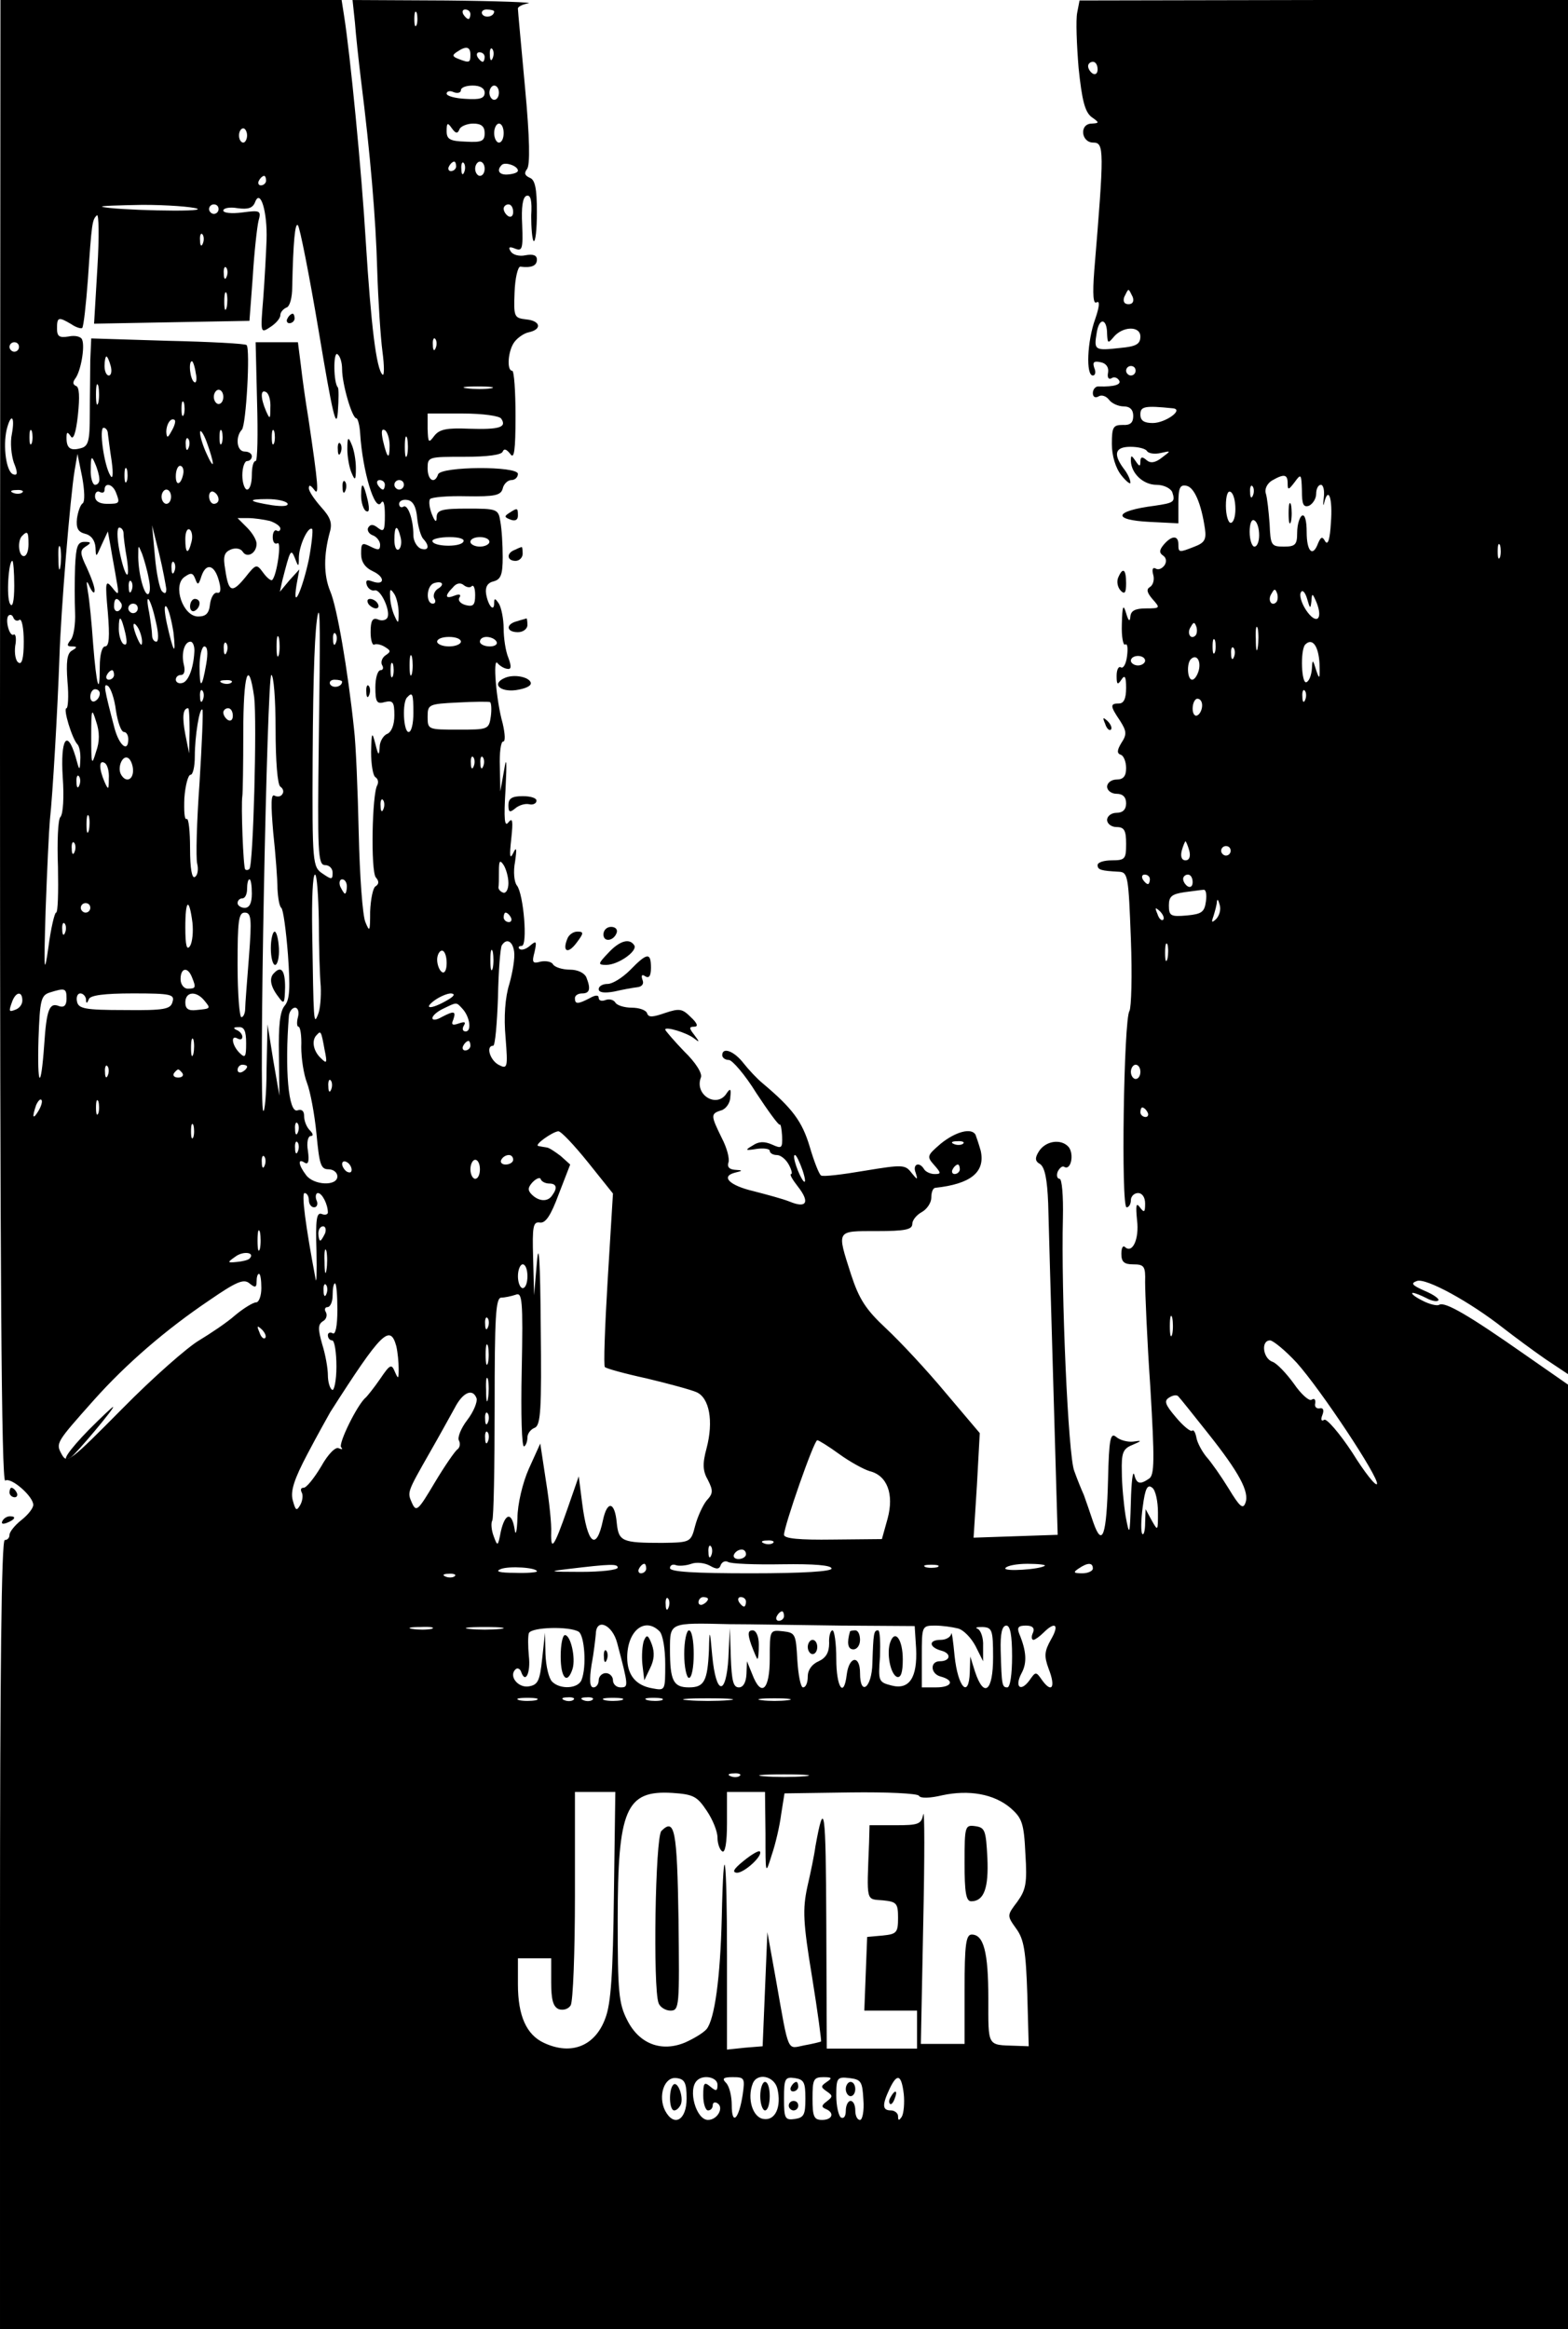 <?xml version="1.0" standalone="no"?>
<!DOCTYPE svg PUBLIC "-//W3C//DTD SVG 20010904//EN"
 "http://www.w3.org/TR/2001/REC-SVG-20010904/DTD/svg10.dtd">
<svg version="1.0" xmlns="http://www.w3.org/2000/svg"
 width="330pt" height="490pt" viewBox="0 0 330 490"
 preserveAspectRatio="xMidYMid meet">

<g transform="translate(0,490) scale(0.1,-0.1)"
fill="#000000" stroke="none">
<path d="M0 3339 c0 -1105 3 -1558 11 -1554 12 8 59 -33 59 -51 0 -7 -11 -21
-25 -32 -14 -11 -25 -25 -25 -31 0 -6 -4 -11 -10 -11 -7 0 -10 -283 -10 -830
l0 -830 1650 0 1650 0 0 993 0 994 -92 64 c-117 82 -167 111 -179 104 -4 -3
-21 1 -36 9 -16 8 -24 15 -20 16 5 0 17 -5 29 -11 11 -6 22 -8 25 -5 3 3 -9
12 -28 20 -27 12 -31 16 -17 21 19 7 112 -44 183 -100 22 -17 61 -46 87 -64
l48 -32 0 1446 0 1445 -514 0 -514 -1 -5 -26 c-3 -15 -1 -67 3 -116 7 -67 13
-92 27 -103 17 -12 17 -13 1 -14 -27 0 -23 -40 3 -40 23 0 23 -16 2 -269 -4
-52 -2 -72 5 -67 7 4 6 -9 -3 -35 -17 -47 -20 -119 -5 -119 5 0 7 7 3 16 -4
12 -1 15 13 12 12 -2 18 -11 16 -22 -2 -10 1 -15 7 -12 5 4 12 2 16 -4 6 -9
-10 -14 -42 -13 -7 1 -13 -6 -13 -14 0 -8 5 -11 12 -7 6 4 16 1 22 -7 6 -8 20
-14 31 -14 13 0 20 -7 20 -20 0 -14 -6 -20 -22 -19 -20 0 -23 -4 -23 -40 0
-25 8 -51 20 -66 11 -14 20 -20 19 -15 0 6 -6 19 -14 29 -23 31 -18 46 14 46
17 0 32 -4 35 -9 3 -5 16 -7 29 -4 22 5 22 5 2 -10 -14 -11 -24 -12 -32 -5 -9
8 -13 7 -13 -3 0 -11 -2 -11 -10 1 -9 13 -10 13 -10 0 1 -26 26 -50 54 -50 15
0 29 -7 33 -15 7 -21 4 -23 -37 -29 -86 -11 -91 -30 -10 -34 l60 -3 0 41 c0
33 3 41 17 38 16 -3 31 -36 39 -91 3 -22 -1 -29 -22 -37 -33 -13 -34 -13 -34
5 0 19 -14 19 -31 -1 -9 -11 -10 -17 -1 -23 6 -4 8 -12 3 -20 -5 -7 -13 -11
-19 -7 -6 3 -8 -2 -5 -13 3 -10 0 -22 -7 -26 -8 -5 -6 -12 6 -26 16 -18 16
-19 -14 -19 -23 0 -32 -5 -33 -17 -1 -12 -4 -10 -9 7 -6 20 -8 16 -9 -23 -1
-27 3 -46 7 -43 5 3 6 -8 4 -24 -2 -17 -8 -27 -13 -24 -5 3 -9 -5 -9 -18 0
-18 2 -20 10 -8 7 11 10 7 10 -17 0 -23 -5 -33 -15 -33 -19 0 -19 -5 2 -36 14
-22 15 -29 3 -47 -9 -15 -10 -22 -1 -25 6 -2 11 -15 11 -28 0 -17 -6 -24 -20
-24 -11 0 -20 -7 -20 -15 0 -8 9 -15 20 -15 13 0 20 -7 20 -20 0 -13 -7 -20
-20 -20 -11 0 -20 -7 -20 -15 0 -8 9 -15 20 -15 16 0 20 -7 20 -35 0 -32 -2
-35 -30 -35 -16 0 -30 -4 -30 -10 0 -10 7 -12 45 -14 19 -1 20 -10 25 -141 3
-77 1 -145 -3 -152 -12 -17 -18 -413 -6 -413 5 0 9 7 9 15 0 8 7 15 15 15 9 0
15 -9 15 -22 0 -19 -2 -20 -11 -8 -8 11 -9 4 -6 -27 5 -40 -10 -72 -26 -56 -4
3 -7 -3 -7 -15 0 -17 6 -22 25 -22 23 0 26 -4 25 -37 0 -21 4 -121 11 -222 9
-152 9 -185 -3 -192 -19 -13 -26 -11 -31 9 -3 9 -6 -17 -7 -58 -2 -71 -3 -73
-11 -30 -4 25 -8 67 -8 93 -1 40 2 49 22 57 21 9 21 10 1 7 -11 -1 -27 3 -35
10 -12 10 -15 -4 -17 -89 -3 -119 -12 -145 -31 -91 -7 21 -16 47 -20 58 -5 11
-14 33 -20 50 -13 30 -28 378 -24 533 1 46 -2 82 -7 82 -5 0 -7 7 -4 15 4 8
10 13 14 10 14 -8 21 27 9 42 -16 18 -49 13 -63 -10 -8 -13 -8 -20 3 -26 10
-7 15 -32 17 -83 3 -117 16 -557 18 -630 l2 -67 -89 -3 -88 -3 7 110 6 110
-72 85 c-39 47 -96 108 -125 135 -43 40 -57 62 -74 114 -30 94 -32 91 54 91
59 0 75 3 75 15 0 8 9 19 20 25 11 6 20 20 20 30 0 11 3 20 8 21 75 8 106 33
96 78 -4 14 -9 29 -11 34 -9 15 -42 6 -73 -19 -29 -25 -30 -27 -14 -45 15 -17
15 -19 1 -19 -9 0 -19 5 -22 10 -10 17 -25 11 -18 -7 5 -16 4 -16 -9 0 -13 17
-19 17 -98 4 -47 -8 -88 -13 -92 -10 -4 2 -15 30 -24 61 -16 53 -36 80 -99
133 -11 9 -29 28 -40 42 -20 26 -45 35 -45 17 0 -5 6 -10 14 -10 7 0 34 -31
58 -70 25 -38 47 -68 49 -66 2 2 4 -8 5 -24 1 -26 -1 -27 -21 -18 -16 7 -28 7
-41 -2 -17 -10 -16 -11 9 -7 15 2 27 0 27 -4 0 -5 7 -9 15 -9 8 0 19 -9 25
-20 6 -11 8 -20 5 -20 -4 0 3 -12 14 -26 26 -33 19 -47 -17 -32 -15 6 -49 15
-76 22 -51 12 -70 31 -39 39 17 4 17 5 -1 6 -11 1 -16 6 -13 15 3 8 -3 31 -14
52 -23 47 -24 51 -1 58 10 3 19 16 19 28 2 17 0 19 -7 9 -20 -34 -69 -5 -55
32 4 8 -11 32 -35 55 -22 23 -40 44 -40 46 0 7 44 -6 60 -18 13 -10 13 -9 1 7
-11 14 -11 17 0 17 9 0 7 7 -7 20 -18 18 -24 19 -54 9 -26 -9 -35 -10 -38 -1
-2 7 -17 12 -32 12 -16 0 -32 5 -35 11 -4 6 -13 8 -21 5 -8 -3 -14 -1 -14 5 0
6 -7 6 -19 -1 -25 -13 -31 -13 -31 0 0 6 7 10 15 10 16 0 19 9 9 34 -4 9 -18
16 -34 16 -16 0 -32 5 -36 11 -3 6 -15 8 -26 6 -17 -5 -19 -2 -13 20 5 23 4
25 -10 13 -8 -7 -18 -10 -22 -6 -3 3 -1 6 5 6 13 0 4 109 -10 127 -6 7 -8 30
-4 50 4 28 3 33 -4 18 -7 -14 -8 -6 -4 30 4 38 3 46 -6 35 -8 -11 -10 6 -6 70
3 59 2 71 -3 40 l-8 -45 -1 53 c-1 28 2 52 7 52 5 0 4 16 -1 38 -14 49 -21
140 -11 127 4 -5 13 -11 20 -12 9 -2 10 4 3 23 -6 14 -10 42 -10 62 0 20 -5
44 -10 52 -8 12 -10 12 -10 1 0 -20 -13 -5 -17 20 -2 14 3 23 16 26 15 4 19
14 19 51 0 26 -2 59 -5 75 -4 26 -7 27 -69 27 -54 0 -64 -3 -65 -17 0 -13 -3
-12 -10 5 -5 13 -7 27 -4 32 3 4 37 7 77 6 60 -1 72 2 76 16 2 10 11 18 18 18
8 0 14 6 14 13 0 17 -162 16 -168 -1 -7 -21 -22 -13 -22 13 0 24 2 24 77 24
49 0 79 4 81 11 3 7 8 5 16 -5 8 -12 11 6 11 80 0 52 -3 95 -7 95 -12 0 -9 43
5 61 7 9 20 18 30 20 28 6 25 24 -5 27 -26 3 -27 5 -25 57 1 30 7 54 12 54 24
-3 35 2 35 15 0 9 -8 12 -24 9 -13 -3 -27 1 -31 8 -6 9 -3 11 9 6 15 -6 17 -1
15 50 -2 37 1 58 9 61 9 3 12 -10 10 -42 0 -25 2 -49 5 -53 4 -3 7 24 7 61 0
50 -4 68 -15 72 -11 5 -12 10 -6 18 7 8 6 65 -4 172 -8 87 -15 162 -15 166 0
4 10 9 22 11 13 2 -65 5 -173 6 l-197 1 5 -47 c2 -27 8 -82 13 -123 19 -151
31 -288 34 -400 2 -63 7 -140 11 -170 4 -30 4 -52 0 -48 -13 12 -24 103 -35
278 -9 151 -33 397 -46 478 l-5 32 -359 0 -359 0 -1 -1561z m877 1509 c-3 -7
-5 -2 -5 12 0 14 2 19 5 13 2 -7 2 -19 0 -25z m113 22 c0 -5 -2 -10 -4 -10 -3
0 -8 5 -11 10 -3 6 -1 10 4 10 6 0 11 -4 11 -10z m50 6 c0 -11 -19 -15 -25 -6
-3 5 1 10 9 10 9 0 16 -2 16 -4z m-50 -91 c0 -17 -2 -18 -25 -9 -13 5 -14 8
-3 15 19 13 28 11 28 -6z m47 -7 c-3 -8 -6 -5 -6 6 -1 11 2 17 5 13 3 -3 4
-12 1 -19z m-17 2 c0 -5 -2 -10 -4 -10 -3 0 -8 5 -11 10 -3 6 -1 10 4 10 6 0
11 -4 11 -10z m1290 -26 c0 -8 -4 -12 -10 -9 -5 3 -10 10 -10 16 0 5 5 9 10 9
6 0 10 -7 10 -16z m-1290 -49 c0 -12 -10 -15 -40 -13 -22 1 -40 6 -40 11 0 5
7 7 15 3 8 -3 15 -1 15 4 0 6 11 10 25 10 16 0 25 -6 25 -15z m30 0 c0 -8 -4
-15 -10 -15 -5 0 -10 7 -10 15 0 8 5 15 10 15 6 0 10 -7 10 -15z m-83 -77 c2
6 16 12 29 12 17 0 24 -6 24 -20 0 -17 -6 -20 -40 -18 -33 1 -40 5 -40 22 0
18 2 19 11 6 8 -11 12 -12 16 -2z m93 -8 c0 -11 -4 -20 -10 -20 -5 0 -10 9
-10 20 0 11 5 20 10 20 6 0 10 -9 10 -20z m-540 -5 c0 -8 -4 -15 -8 -15 -5 0
-9 7 -9 15 0 8 4 15 9 15 4 0 8 -7 8 -15z m440 -65 c0 -5 -5 -10 -11 -10 -5 0
-7 5 -4 10 3 6 8 10 11 10 2 0 4 -4 4 -10z m17 -12 c-3 -8 -6 -5 -6 6 -1 11 2
17 5 13 3 -3 4 -12 1 -19z m43 7 c0 -8 -4 -15 -10 -15 -5 0 -10 7 -10 15 0 8
5 15 10 15 6 0 10 -7 10 -15z m70 -4 c0 -4 -9 -7 -20 -8 -19 -2 -26 8 -14 20
7 7 34 -2 34 -12z m-530 -21 c0 -5 -5 -10 -11 -10 -5 0 -7 5 -4 10 3 6 8 10
11 10 2 0 4 -4 4 -10z m1 -125 c-1 -27 -4 -83 -7 -123 -6 -73 -6 -74 15 -60
11 7 21 18 21 25 0 6 6 13 13 16 7 2 12 21 12 43 2 95 6 137 12 130 4 -4 24
-105 44 -224 29 -174 37 -207 40 -169 2 27 2 50 0 52 -9 9 -10 75 -1 70 6 -4
10 -18 10 -32 0 -31 21 -103 30 -103 3 0 7 -15 8 -32 5 -79 31 -166 44 -146 5
8 8 -2 8 -26 0 -32 -2 -36 -14 -27 -10 8 -16 9 -21 1 -3 -5 1 -13 9 -16 9 -3
16 -13 16 -20 0 -12 -4 -12 -20 -4 -18 9 -20 8 -20 -15 0 -17 8 -29 25 -37 26
-12 25 -31 -2 -21 -11 4 -14 2 -11 -8 3 -8 11 -13 17 -11 13 2 34 -45 26 -58
-3 -5 -12 -7 -20 -3 -11 4 -15 -3 -15 -27 0 -17 4 -29 8 -26 4 2 14 0 22 -5
13 -8 13 -10 1 -18 -7 -5 -10 -14 -7 -20 4 -6 2 -11 -3 -11 -6 0 -11 -16 -11
-36 0 -31 3 -36 20 -31 17 4 20 0 20 -28 0 -20 -6 -35 -15 -39 -8 -3 -16 -16
-16 -28 -1 -19 -3 -18 -9 7 -7 27 -8 25 -9 -17 0 -26 4 -50 9 -53 6 -4 7 -11
4 -17 -11 -18 -14 -181 -3 -194 7 -8 7 -14 -1 -19 -5 -3 -10 -27 -11 -53 0
-42 -1 -44 -10 -22 -6 14 -12 98 -14 187 -2 89 -6 188 -10 220 -13 124 -36
257 -50 289 -14 34 -14 76 -1 124 6 20 1 32 -18 53 -14 16 -26 33 -26 40 0 8
4 6 11 -3 11 -16 9 9 -12 150 -6 36 -13 86 -16 113 l-6 47 -44 0 -45 0 3 -125
c2 -69 1 -125 -3 -125 -5 0 -8 -13 -8 -30 0 -16 -4 -30 -10 -30 -5 0 -10 14
-10 30 0 17 5 30 10 30 6 0 10 5 10 10 0 6 -7 10 -15 10 -17 0 -20 31 -6 46 9
9 18 170 10 178 -2 3 -77 7 -166 9 l-161 5 -2 -46 c0 -26 -1 -77 -1 -114 0
-56 -3 -67 -19 -71 -22 -6 -30 0 -30 22 0 13 2 13 9 3 5 -9 11 7 15 45 4 38 3
59 -4 61 -7 3 -7 8 -2 15 12 15 21 67 15 82 -2 7 -15 10 -29 7 -19 -3 -24 0
-24 17 0 24 3 25 30 9 10 -7 21 -10 23 -8 3 3 8 49 12 102 8 119 9 126 19 135
4 4 5 -45 1 -110 l-7 -118 163 3 164 3 7 93 c3 51 9 104 12 117 6 22 4 23 -34
18 -23 -3 -40 -1 -40 4 0 5 13 8 30 5 22 -3 32 0 37 13 11 29 26 -21 24 -80z
m-146 66 c19 -8 -178 -3 -200 4 -5 2 33 3 85 4 52 0 104 -4 115 -8z m45 -1 c0
-5 -4 -10 -10 -10 -5 0 -10 5 -10 10 0 6 5 10 10 10 6 0 10 -4 10 -10z m620
-6 c0 -8 -4 -12 -10 -9 -5 3 -10 10 -10 16 0 5 5 9 10 9 6 0 10 -7 10 -16z
m-653 -66 c-3 -8 -6 -5 -6 6 -1 11 2 17 5 13 3 -3 4 -12 1 -19z m50 -70 c-3
-8 -6 -5 -6 6 -1 11 2 17 5 13 3 -3 4 -12 1 -19z m0 -65 c-3 -10 -5 -4 -5 12
0 17 2 24 5 18 2 -7 2 -21 0 -30z m1907 22 c3 -9 0 -15 -9 -15 -9 0 -12 6 -9
15 4 8 7 15 9 15 2 0 5 -7 9 -15z m-54 -78 c1 -19 2 -20 13 -7 19 24 57 25 57
2 0 -16 -9 -21 -42 -24 -54 -6 -56 -5 -50 31 5 34 22 32 22 -2z m-1413 -29
c-3 -8 -6 -5 -6 6 -1 11 2 17 5 13 3 -3 4 -12 1 -19z m-877 2 c0 -5 -4 -10
-10 -10 -5 0 -10 5 -10 10 0 6 5 10 10 10 6 0 10 -4 10 -10z m193 -40 c3 -11
1 -20 -4 -20 -5 0 -9 9 -9 20 0 11 2 20 4 20 2 0 6 -9 9 -20z m179 -15 c3 -13
1 -22 -3 -19 -9 5 -13 44 -5 44 2 0 6 -11 8 -25z m1978 5 c0 -5 -4 -10 -10
-10 -5 0 -10 5 -10 10 0 6 5 10 10 10 6 0 10 -4 10 -10z m-2183 -67 c-3 -10
-5 -2 -5 17 0 19 2 27 5 18 2 -10 2 -26 0 -35z m826 30 c-13 -2 -35 -2 -50 0
-16 2 -5 4 22 4 28 0 40 -2 28 -4z m-563 -18 c0 -8 -4 -15 -10 -15 -5 0 -10 7
-10 15 0 8 5 15 10 15 6 0 10 -7 10 -15z m99 -23 c0 -24 -1 -25 -9 -7 -12 28
-12 47 0 40 6 -3 10 -18 9 -33z m-182 -14 c-3 -7 -5 -2 -5 12 0 14 2 19 5 13
2 -7 2 -19 0 -25z m2081 13 c25 -2 -15 -31 -42 -31 -18 0 -26 5 -26 18 0 17 9
19 68 13z m-1413 -22 c12 -18 -4 -23 -67 -21 -48 2 -63 -1 -74 -15 -12 -16
-13 -15 -14 15 l0 32 74 0 c42 0 78 -5 81 -11z m-1030 -32 c-4 -18 -1 -45 4
-60 9 -22 8 -28 -1 -25 -15 5 -22 59 -14 94 9 36 18 29 11 -9z m336 6 c-8 -15
-10 -15 -11 -2 0 17 10 32 18 25 2 -3 -1 -13 -7 -23z m-294 -25 c-3 -7 -5 -2
-5 12 0 14 2 19 5 13 2 -7 2 -19 0 -25z m160 20 c1 -7 4 -33 8 -58 4 -29 2
-40 -3 -30 -13 21 -24 100 -14 100 5 0 9 -6 9 -12z m221 -63 c0 -5 -6 4 -13
20 -8 17 -14 37 -14 45 0 8 7 -1 14 -20 7 -19 13 -39 13 -45z m19 43 c-3 -7
-5 -2 -5 12 0 14 2 19 5 13 2 -7 2 -19 0 -25z m110 0 c-3 -7 -5 -2 -5 12 0 14
2 19 5 13 2 -7 2 -19 0 -25z m243 -5 c0 -32 -5 -28 -14 10 -4 19 -3 26 4 22 5
-3 10 -18 10 -32z m37 -20 c-3 -10 -5 -2 -5 17 0 19 2 27 5 18 2 -10 2 -26 0
-35z m-460 15 c-3 -8 -6 -5 -6 6 -1 11 2 17 5 13 3 -3 4 -12 1 -19z m-223
-117 c-5 -3 -10 -18 -12 -32 -2 -20 2 -28 17 -32 13 -3 21 -14 22 -29 1 -22 1
-21 13 6 l13 28 6 -33 c3 -19 9 -50 12 -69 6 -33 5 -34 -9 -16 -14 17 -15 12
-9 -53 4 -50 3 -71 -6 -71 -6 0 -11 -17 -11 -42 0 -66 -7 -41 -14 47 -3 44 -8
94 -11 110 -4 24 -3 26 4 10 5 -11 10 -15 10 -8 1 7 -7 28 -16 48 -15 31 -15
37 -3 45 13 8 12 10 -2 10 -15 0 -18 -10 -20 -52 -1 -29 -1 -73 0 -97 1 -24
-3 -50 -9 -57 -9 -11 -8 -14 2 -14 12 0 12 -2 0 -9 -10 -6 -12 -24 -9 -65 3
-31 1 -56 -2 -56 -8 0 12 -65 23 -76 4 -4 7 -19 6 -33 -1 -24 -2 -23 -10 7
-18 60 -32 37 -27 -43 3 -41 1 -78 -5 -84 -5 -5 -7 -52 -5 -105 1 -53 0 -96
-4 -96 -3 0 -11 -33 -16 -72 -9 -63 -10 -53 -6 77 3 83 7 168 9 190 6 54 16
229 20 340 3 100 23 341 32 395 l6 35 10 -49 c5 -28 6 -51 1 -55z m35 52 c1
-7 -3 -13 -9 -13 -5 0 -10 15 -9 33 0 27 2 29 9 12 5 -11 9 -26 9 -32z m58 -5
c-3 -7 -5 -2 -5 12 0 14 2 19 5 13 2 -7 2 -19 0 -25z m119 17 c-4 -24 -16 -30
-16 -7 0 12 4 22 9 22 5 0 8 -7 7 -15z m2324 -22 c0 -15 2 -14 15 3 13 18 14
17 15 -18 0 -29 3 -36 15 -32 8 4 15 15 15 25 0 10 4 19 10 19 5 0 8 -12 6
-27 -2 -16 -1 -20 1 -10 9 35 18 8 14 -43 -2 -34 -6 -48 -12 -39 -6 11 -9 10
-15 -4 -11 -30 -24 -18 -24 24 0 24 -4 38 -10 34 -5 -3 -10 -19 -10 -36 0 -25
-4 -29 -28 -29 -27 0 -28 3 -30 48 -2 26 -5 55 -8 64 -3 9 3 21 13 27 26 15
33 13 33 -6z m-1900 -3 c0 -5 -2 -10 -4 -10 -3 0 -8 5 -11 10 -3 6 -1 10 4 10
6 0 11 -4 11 -10z m40 0 c0 -5 -4 -10 -10 -10 -5 0 -10 5 -10 10 0 6 5 10 10
10 6 0 10 -4 10 -10z m-606 -16 c9 -23 8 -24 -19 -24 -16 0 -25 6 -25 16 0 8
5 12 10 9 6 -3 10 -1 10 4 0 17 17 13 24 -5z m2393 -6 c-3 -8 -6 -5 -6 6 -1
11 2 17 5 13 3 -3 4 -12 1 -19z m-2590 6 c-3 -3 -12 -4 -19 -1 -8 3 -5 6 6 6
11 1 17 -2 13 -5z m313 -9 c0 -8 -4 -15 -10 -15 -5 0 -10 7 -10 15 0 8 5 15
10 15 6 0 10 -7 10 -15z m100 -6 c0 -5 -4 -9 -10 -9 -5 0 -10 7 -10 16 0 8 5
12 10 9 6 -3 10 -10 10 -16z m2140 -20 c0 -16 -4 -29 -10 -29 -5 0 -10 16 -10
36 0 21 4 33 10 29 6 -3 10 -19 10 -36z m-1995 12 c3 -6 -10 -7 -32 -4 -50 8
-55 13 -10 13 20 0 38 -4 42 -9z m273 -31 c2 -19 8 -39 13 -44 14 -15 11 -26
-6 -20 -8 4 -15 16 -15 28 0 34 -12 66 -21 60 -5 -3 -9 0 -9 6 0 6 8 10 18 8
11 -2 18 -14 20 -38z m-310 -6 c12 -4 22 -11 22 -16 0 -5 -4 -7 -8 -4 -4 2 -8
-4 -8 -14 0 -10 4 -16 10 -13 9 6 -1 -67 -11 -77 -2 -3 -11 4 -19 15 -14 19
-15 19 -38 -10 -28 -34 -35 -31 -42 17 -5 28 -2 36 12 42 10 4 21 2 25 -5 9
-14 29 -3 29 17 0 8 -9 23 -20 34 l-20 20 23 0 c12 0 32 -3 45 -6z m2082 -30
c0 -13 -4 -24 -10 -24 -5 0 -10 14 -10 31 0 17 4 28 10 24 6 -3 10 -17 10 -31z
m-2390 4 c0 -7 3 -31 7 -53 8 -55 -5 -39 -16 18 -5 27 -5 47 0 47 5 0 9 -6 9
-12z m90 -117 c0 -10 -3 -11 -9 -5 -5 5 -12 38 -15 74 l-6 65 15 -60 c8 -33
14 -67 15 -74z m53 99 c-7 -28 -13 -25 -13 6 0 14 4 23 9 20 5 -3 7 -15 4 -26z
m247 -37 c-14 -65 -35 -111 -26 -54 l6 33 -21 -23 -20 -24 5 23 c17 66 18 69
27 47 7 -19 8 -18 8 3 1 26 20 66 28 59 2 -3 -1 -32 -7 -64z m193 47 c3 -11 1
-23 -4 -26 -5 -3 -9 6 -9 20 0 31 6 34 13 6z m-783 -15 c0 -14 -4 -25 -10 -25
-11 0 -14 33 -3 43 11 11 13 8 13 -18z m915 5 c-7 -12 -65 -10 -65 2 0 4 16 8
36 8 21 0 33 -4 29 -10z m55 0 c0 -5 -9 -10 -20 -10 -11 0 -20 5 -20 10 0 6 9
10 20 10 11 0 20 -4 20 -10z m-903 -52 c-2 -13 -4 -5 -4 17 -1 22 1 32 4 23 2
-10 2 -28 0 -40z m3030 20 c-3 -7 -5 -2 -5 12 0 14 2 19 5 13 2 -7 2 -19 0
-25z m-2844 -45 c4 -18 3 -33 -2 -33 -9 0 -21 50 -20 84 0 20 0 20 8 1 4 -11
11 -35 14 -52z m-283 -15 c0 -34 -4 -48 -9 -38 -8 14 -3 90 5 90 2 0 4 -24 4
-52z m337 30 c-3 -8 -6 -5 -6 6 -1 11 2 17 5 13 3 -3 4 -12 1 -19z m94 -21 c5
-18 3 -26 -4 -24 -7 1 -13 -10 -15 -24 -2 -20 -9 -26 -25 -26 -32 0 -54 65
-29 83 14 10 18 9 23 -4 5 -14 7 -13 13 6 10 29 28 24 37 -11z m-184 -19 c-3
-8 -6 -5 -6 6 -1 11 2 17 5 13 3 -3 4 -12 1 -19z m644 3 c-7 -5 -10 -14 -7
-20 4 -6 2 -11 -3 -11 -15 0 -14 37 2 43 18 6 24 -3 8 -12z m72 6 c4 3 7 -5 7
-19 0 -21 -4 -25 -20 -21 -11 3 -17 10 -13 16 4 6 0 8 -10 4 -20 -8 -22 -1 -4
17 7 9 16 11 23 5 6 -5 14 -6 17 -2z m-154 -57 c0 -23 -1 -23 -9 -5 -5 11 -9
29 -9 40 -1 17 1 17 9 5 5 -8 9 -26 9 -40z m1847 23 c-10 -10 -19 5 -10 18 6
11 8 11 12 0 2 -7 1 -15 -2 -18z m74 2 c1 18 2 18 11 -3 14 -36 -1 -47 -22
-16 -10 15 -15 32 -11 38 3 6 9 0 13 -14 6 -21 7 -22 9 -5z m-2505 -4 c3 -5 1
-12 -5 -16 -5 -3 -10 1 -10 9 0 18 6 21 15 7z m73 -39 c6 -24 6 -42 1 -42 -5
0 -9 6 -9 14 0 7 -3 29 -6 47 -10 48 3 32 14 -19z m-38 28 c0 -5 -4 -10 -10
-10 -5 0 -10 5 -10 10 0 6 5 10 10 10 6 0 10 -4 10 -10z m75 -50 c6 -53 0 -44
-14 19 -5 24 -6 39 -1 35 5 -5 11 -29 15 -54z m-324 26 c5 3 9 -18 9 -46 0
-35 -4 -49 -11 -44 -6 3 -9 19 -7 35 3 15 1 26 -3 24 -9 -6 -19 32 -11 40 4 3
8 1 10 -4 2 -6 8 -9 13 -5z m630 -251 c-3 -238 -2 -265 13 -265 9 0 16 -7 16
-16 0 -15 -2 -15 -21 -2 -21 14 -22 20 -21 243 1 188 5 276 11 303 5 18 5 -39
2 -263z m-407 222 c4 -19 3 -26 -4 -22 -5 3 -10 18 -10 32 0 32 5 28 14 -10z
m35 -17 c0 -10 -3 -8 -9 5 -12 27 -12 43 0 25 5 -8 9 -22 9 -30z m2217 13
c-10 -10 -19 5 -10 18 6 11 8 11 12 0 2 -7 1 -15 -2 -18z m131 -25 c-2 -13 -4
-5 -4 17 -1 22 1 32 4 23 2 -10 2 -28 0 -40z m-2060 -15 c-3 -10 -5 -2 -5 17
0 19 2 27 5 18 2 -10 2 -26 0 -35z m120 25 c-3 -8 -6 -5 -6 6 -1 11 2 17 5 13
3 -3 4 -12 1 -19z m263 2 c0 -5 -11 -10 -25 -10 -14 0 -25 5 -25 10 0 6 11 10
25 10 14 0 25 -4 25 -10z m75 0 c3 -5 -3 -10 -14 -10 -12 0 -21 5 -21 10 0 6
6 10 14 10 8 0 18 -4 21 -10z m1512 -22 c-3 -7 -5 -2 -5 12 0 14 2 19 5 13 2
-7 2 -19 0 -25z m-2148 0 c-2 -35 -13 -63 -26 -65 -7 -2 -13 2 -13 7 0 6 5 10
11 10 7 0 9 9 6 21 -6 24 1 49 14 49 5 0 9 -10 8 -22z m68 0 c-3 -8 -6 -5 -6
6 -1 11 2 17 5 13 3 -3 4 -12 1 -19z m2300 -24 c1 -33 0 -35 -7 -14 -7 23 -8
24 -9 3 -1 -12 -5 -25 -11 -28 -11 -7 -14 67 -3 79 15 15 28 -3 30 -40z
m-2343 -1 c-9 -52 -14 -54 -14 -5 0 23 5 42 10 42 7 0 8 -14 4 -37z m2163 15
c-3 -8 -6 -5 -6 6 -1 11 2 17 5 13 3 -3 4 -12 1 -19z m-1730 -35 c-3 -10 -5
-2 -5 17 0 19 2 27 5 18 2 -10 2 -26 0 -35z m1543 27 c0 -5 -7 -10 -15 -10 -8
0 -15 5 -15 10 0 6 7 10 15 10 8 0 15 -4 15 -10z m113 -20 c-3 -11 -9 -20 -14
-20 -10 0 -12 33 -3 43 12 12 22 -3 17 -23z m-1696 -12 c-3 -7 -5 -2 -5 12 0
14 2 19 5 13 2 -7 2 -19 0 -25z m-587 2 c0 -5 -5 -10 -11 -10 -5 0 -7 5 -4 10
3 6 8 10 11 10 2 0 4 -4 4 -10z m295 -47 c6 -51 -2 -353 -10 -361 -3 -3 -7 -3
-9 -1 -4 4 -9 135 -6 154 1 6 2 65 2 133 0 124 11 160 23 75z m45 -67 c0 -67
4 -117 10 -121 6 -4 8 -11 4 -16 -3 -5 -10 -6 -16 -3 -8 5 -8 -18 -3 -77 5
-46 9 -100 9 -119 1 -19 4 -37 8 -40 4 -3 10 -47 14 -98 5 -71 4 -95 -7 -108
-10 -12 -13 -42 -12 -103 l1 -86 -13 75 -12 75 -2 -94 c0 -52 -4 -92 -7 -88
-10 9 8 917 17 917 5 0 9 -51 9 -114z m-93 98 c-3 -3 -12 -4 -19 -1 -8 3 -5 6
6 6 11 1 17 -2 13 -5z m233 2 c0 -11 -19 -15 -25 -6 -3 5 1 10 9 10 9 0 16 -2
16 -4z m-476 -61 c4 -25 11 -45 17 -45 5 0 9 -7 9 -15 0 -29 -19 -14 -29 23
-22 84 -24 95 -14 89 6 -4 14 -27 17 -52z m-34 36 c0 -6 -4 -13 -10 -16 -5 -3
-10 1 -10 9 0 9 5 16 10 16 6 0 10 -4 10 -9z m217 -13 c-3 -8 -6 -5 -6 6 -1
11 2 17 5 13 3 -3 4 -12 1 -19z m2320 0 c-3 -8 -6 -5 -6 6 -1 11 2 17 5 13 3
-3 4 -12 1 -19z m-1877 -28 c0 -22 -4 -40 -10 -40 -11 0 -14 63 -3 73 11 12
13 8 13 -33z m163 -7 c-4 -28 -6 -28 -69 -28 -63 0 -64 0 -64 27 0 26 2 27 63
30 34 2 65 2 68 1 3 -1 4 -15 2 -30z m1497 23 c0 -8 -4 -18 -10 -21 -5 -3 -10
3 -10 14 0 12 5 21 10 21 6 0 10 -6 10 -14z m-2328 -98 c-9 -30 -10 -27 -10
32 0 59 1 62 10 33 8 -23 8 -43 0 -65z m197 45 l-1 -48 -8 40 c-7 37 -5 55 6
55 2 0 3 -21 3 -47z m21 -109 c-6 -82 -8 -159 -5 -171 3 -12 1 -25 -5 -28 -6
-4 -10 18 -10 60 0 36 -3 64 -7 62 -5 -3 -6 17 -5 44 2 27 8 49 13 49 5 0 9
17 9 39 0 42 10 104 16 98 2 -2 -1 -71 -6 -153z m70 140 c0 -8 -4 -12 -10 -9
-5 3 -10 10 -10 16 0 5 5 9 10 9 6 0 10 -7 10 -16z m-210 -115 c0 -20 -15 -26
-25 -9 -9 15 3 43 15 35 5 -3 10 -15 10 -26z m717 9 c-3 -8 -6 -5 -6 6 -1 11
2 17 5 13 3 -3 4 -12 1 -19z m20 0 c-3 -8 -6 -5 -6 6 -1 11 2 17 5 13 3 -3 4
-12 1 -19z m-788 -26 c0 -24 -1 -25 -9 -7 -12 28 -12 47 0 40 6 -3 10 -18 9
-33z m-62 -14 c-3 -8 -6 -5 -6 6 -1 11 2 17 5 13 3 -3 4 -12 1 -19z m640 -50
c-3 -8 -6 -5 -6 6 -1 11 2 17 5 13 3 -3 4 -12 1 -19z m-620 -45 c-3 -10 -5 -4
-5 12 0 17 2 24 5 18 2 -7 2 -21 0 -30z m-30 -45 c-3 -8 -6 -5 -6 6 -1 11 2
17 5 13 3 -3 4 -12 1 -19z m2346 2 c3 -12 0 -20 -8 -20 -8 0 -11 8 -8 20 3 11
7 20 8 20 1 0 5 -9 8 -20z m87 0 c0 -5 -4 -10 -10 -10 -5 0 -10 5 -10 10 0 6
5 10 10 10 6 0 10 -4 10 -10z m-1520 -68 c0 -13 -5 -22 -11 -20 -6 2 -10 7
-10 11 1 4 1 19 1 35 0 21 2 24 10 12 5 -8 10 -25 10 -38z m-399 -79 c0 -54 2
-116 4 -138 1 -22 -1 -49 -6 -60 -9 -23 -9 -15 -12 177 -1 65 1 118 6 118 4 0
7 -44 8 -97z m1749 87 c0 -5 -2 -10 -4 -10 -3 0 -8 5 -11 10 -3 6 -1 10 4 10
6 0 11 -4 11 -10z m90 -6 c0 -8 -4 -12 -10 -9 -5 3 -10 10 -10 16 0 5 5 9 10
9 6 0 10 -7 10 -16z m-1980 -24 c0 -20 -5 -30 -15 -30 -8 0 -15 5 -15 10 0 6
5 10 10 10 6 0 10 9 10 20 0 11 2 20 5 20 3 0 5 -13 5 -30z m200 15 c0 -8 -2
-15 -4 -15 -2 0 -6 7 -10 15 -3 8 -1 15 4 15 6 0 10 -7 10 -15z m1808 -31 c-3
-23 -9 -27 -40 -30 -34 -3 -38 -1 -38 21 0 19 6 24 33 28 17 2 36 5 40 5 5 1
7 -10 5 -24z m21 -38 c-9 -8 -10 -7 -5 7 3 10 7 24 7 30 1 7 3 4 6 -7 3 -10
-1 -23 -8 -30z m-2369 24 c0 -5 -4 -10 -10 -10 -5 0 -10 5 -10 10 0 6 5 10 10
10 6 0 10 -4 10 -10z m215 -31 c2 -19 0 -41 -5 -49 -7 -11 -10 1 -10 39 0 59
8 64 15 10z m2043 6 c-3 -3 -9 2 -12 12 -6 14 -5 15 5 6 7 -7 10 -15 7 -18z
m-1924 -77 c-4 -51 -8 -101 -8 -110 0 -10 -4 -18 -8 -18 -4 0 -8 50 -8 110 0
92 2 110 15 110 14 0 15 -13 9 -92z m551 82 c3 -5 1 -10 -4 -10 -6 0 -11 5
-11 10 0 6 2 10 4 10 3 0 8 -4 11 -10z m-938 -32 c-3 -8 -6 -5 -6 6 -1 11 2
17 5 13 3 -3 4 -12 1 -19z m945 -40 c2 -13 -3 -43 -10 -68 -9 -28 -12 -70 -8
-113 5 -64 4 -67 -15 -57 -18 10 -27 40 -11 40 4 0 8 46 10 101 1 56 5 105 8
110 10 16 23 9 26 -13z m1375 -15 c-3 -10 -5 -4 -5 12 0 17 2 24 5 18 2 -7 2
-21 0 -30z m-1420 -20 c-3 -10 -5 -2 -5 17 0 19 2 27 5 18 2 -10 2 -26 0 -35z
m-97 11 c0 -14 -4 -23 -10 -19 -5 3 -10 15 -10 26 0 10 5 19 10 19 6 0 10 -12
10 -26z m-536 -30 c9 -22 8 -24 -9 -24 -8 0 -15 9 -15 20 0 24 15 27 24 4z
m-264 -45 c0 -14 -5 -19 -15 -16 -21 9 -27 -6 -32 -81 -7 -99 -15 -90 -12 13
3 81 5 91 24 97 32 10 35 9 35 -13z m-93 -4 c0 -8 -6 -16 -14 -19 -15 -6 -15
-4 -7 18 8 20 21 21 21 1z m134 3 c0 -10 2 -10 6 0 3 8 32 12 93 12 80 0 88
-2 83 -18 -4 -15 -16 -18 -101 -17 -84 0 -97 3 -100 18 -2 9 1 17 7 17 6 0 11
-6 12 -12z m249 -3 c14 -17 14 -17 -17 -20 -17 -2 -23 3 -23 16 0 23 23 25 40
4z m510 0 c-33 -19 -50 -18 -26 0 11 8 27 15 35 15 10 -1 7 -6 -9 -15z m33
-17 c16 -17 20 -48 7 -48 -6 0 -8 5 -4 12 5 8 2 9 -10 5 -14 -5 -17 -3 -12 8
6 18 2 19 -25 5 -10 -6 -19 -7 -19 -2 0 5 10 14 23 20 29 14 27 14 40 0z
m-346 -18 c-3 -11 -2 -20 1 -20 4 0 7 -19 6 -43 0 -23 5 -57 12 -75 7 -18 16
-66 20 -107 6 -64 9 -75 25 -75 11 0 19 -7 19 -15 0 -21 -50 -19 -66 3 -16 21
-18 36 -3 26 8 -5 10 3 7 25 -3 17 0 31 6 31 6 0 5 5 -2 12 -7 7 -12 20 -12
30 0 11 -5 15 -14 12 -19 -7 -27 87 -18 199 1 9 7 17 13 17 6 0 9 -9 6 -20z
m-109 -55 c0 -29 -2 -32 -14 -20 -16 16 -19 39 -4 30 6 -3 10 -2 10 4 0 5 -6
12 -12 14 -8 4 -7 6 4 6 12 1 16 -8 16 -34z m165 -13 c6 -29 5 -31 -8 -18 -16
15 -20 38 -8 49 8 9 9 8 16 -31z m-276 -9 c-3 -10 -5 -4 -5 12 0 17 2 24 5 18
2 -7 2 -21 0 -30z m583 17 c0 -5 -5 -10 -11 -10 -5 0 -7 5 -4 10 3 6 8 10 11
10 2 0 4 -4 4 -10z m-763 -62 c-3 -8 -6 -5 -6 6 -1 11 2 17 5 13 3 -3 4 -12 1
-19z m293 18 c0 -3 -4 -8 -10 -11 -5 -3 -10 -1 -10 4 0 6 5 11 10 11 6 0 10
-2 10 -4z m1880 -11 c0 -8 -4 -15 -10 -15 -5 0 -10 7 -10 15 0 8 5 15 10 15 6
0 10 -7 10 -15z m-2016 -3 c3 -5 -1 -9 -9 -9 -8 0 -12 4 -9 9 3 4 7 8 9 8 2 0
6 -4 9 -8z m313 -34 c-3 -8 -6 -5 -6 6 -1 11 2 17 5 13 3 -3 4 -12 1 -19z
m-616 -45 c-12 -20 -14 -14 -5 12 4 9 9 14 11 11 3 -2 0 -13 -6 -23z m126 -5
c-3 -7 -5 -2 -5 12 0 14 2 19 5 13 2 -7 2 -19 0 -25z m2208 2 c3 -5 1 -10 -4
-10 -6 0 -11 5 -11 10 0 6 2 10 4 10 3 0 8 -4 11 -10z m-2008 -52 c-3 -7 -5
-2 -5 12 0 14 2 19 5 13 2 -7 2 -19 0 -25z m220 10 c-3 -8 -6 -5 -6 6 -1 11 2
17 5 13 3 -3 4 -12 1 -19z m611 -64 l52 -65 -11 -180 c-6 -100 -9 -183 -6
-185 2 -3 42 -14 88 -24 46 -11 94 -24 105 -29 27 -12 36 -61 21 -118 -9 -33
-8 -48 3 -67 11 -22 11 -28 -3 -43 -8 -10 -19 -34 -24 -53 -9 -35 -10 -35 -69
-36 -85 0 -92 3 -96 42 -4 45 -20 48 -29 6 -14 -67 -33 -51 -44 37 l-7 55 -24
-69 c-28 -80 -35 -90 -34 -49 1 16 -4 65 -11 108 l-12 79 -24 -53 c-13 -29
-24 -75 -24 -104 -1 -29 -4 -39 -6 -23 -6 37 -20 34 -29 -5 -6 -32 -7 -32 -15
-10 -5 13 -6 28 -3 33 3 5 5 113 5 239 0 188 2 230 14 230 7 0 21 3 30 6 14 6
16 -9 13 -159 -2 -91 0 -163 5 -160 4 2 7 11 7 19 0 8 7 17 15 20 13 5 15 37
13 213 -1 138 -4 183 -8 136 l-6 -70 -2 78 c-2 67 0 77 14 75 12 -2 23 14 40
60 l24 62 -20 18 c-12 9 -25 18 -30 18 -6 1 -13 2 -17 3 -10 2 30 30 42 31 6
0 34 -30 63 -66z m-611 24 c-3 -8 -6 -5 -6 6 -1 11 2 17 5 13 3 -3 4 -12 1
-19z m1400 16 c-3 -3 -12 -4 -19 -1 -8 3 -5 6 6 6 11 1 17 -2 13 -5z m-1470
-46 c-3 -8 -6 -5 -6 6 -1 11 2 17 5 13 3 -3 4 -12 1 -19z m523 12 c0 -5 -7
-10 -16 -10 -8 0 -12 5 -9 10 3 6 10 10 16 10 5 0 9 -4 9 -10z m609 -22 c6
-18 7 -28 2 -23 -10 12 -25 55 -18 55 3 0 10 -15 16 -32z m-949 1 c0 -6 -4 -7
-10 -4 -5 3 -10 11 -10 16 0 6 5 7 10 4 6 -3 10 -11 10 -16z m270 1 c0 -11 -4
-20 -10 -20 -5 0 -10 9 -10 20 0 11 5 20 10 20 6 0 10 -9 10 -20z m1010 0 c0
-5 -5 -10 -11 -10 -5 0 -7 5 -4 10 3 6 8 10 11 10 2 0 4 -4 4 -10z m-864 -30
c15 0 18 -9 6 -25 -9 -14 -28 -13 -43 2 -9 9 -8 15 2 26 8 8 16 11 17 6 2 -5
10 -9 18 -9z m-506 -35 c0 -8 5 -15 11 -15 6 0 9 7 5 15 -3 8 -1 15 3 15 9 0
21 -24 21 -41 0 -4 -6 -6 -13 -3 -11 4 -13 -12 -11 -78 1 -46 0 -72 -2 -58
-21 111 -30 180 -23 180 5 0 9 -7 9 -15z m-103 -102 c-3 -10 -5 -2 -5 17 0 19
2 27 5 18 2 -10 2 -26 0 -35z m137 32 c-4 -8 -8 -15 -10 -15 -2 0 -4 7 -4 15
0 8 4 15 10 15 5 0 7 -7 4 -15z m3 -77 c-2 -13 -4 -5 -4 17 -1 22 1 32 4 23 2
-10 2 -28 0 -40z m-162 24 c-3 -3 -15 -6 -27 -7 -20 -2 -20 -1 -3 11 17 13 43
9 30 -4z m585 -37 c0 -14 -4 -25 -10 -25 -5 0 -10 11 -10 25 0 14 5 25 10 25
6 0 10 -11 10 -25z m-560 -25 c0 -16 -5 -30 -11 -30 -6 0 -26 -12 -44 -27 -18
-16 -53 -39 -76 -53 -24 -14 -97 -78 -161 -143 -110 -111 -117 -117 -128 -97
-13 24 -13 24 68 115 67 75 150 147 242 209 58 40 73 46 85 36 12 -10 15 -9
15 4 0 9 2 16 5 16 3 0 5 -13 5 -30z m137 -12 c-3 -8 -6 -5 -6 6 -1 11 2 17 5
13 3 -3 4 -12 1 -19z m23 -34 c0 -34 -4 -53 -10 -49 -5 3 -10 1 -10 -4 0 -6 4
-11 9 -11 5 0 9 -25 9 -55 0 -30 -5 -52 -9 -49 -5 3 -9 17 -9 31 0 14 -5 43
-12 65 -9 32 -9 41 1 48 8 4 10 13 7 19 -4 6 -2 11 3 11 6 0 11 11 11 25 0 14
2 25 5 25 3 0 5 -25 5 -56z m1757 -51 c-3 -10 -5 -2 -5 17 0 19 2 27 5 18 2
-10 2 -26 0 -35z m-1440 15 c-3 -8 -6 -5 -6 6 -1 11 2 17 5 13 3 -3 4 -12 1
-19z m-469 -23 c-3 -3 -9 2 -12 12 -6 14 -5 15 5 6 7 -7 10 -15 7 -18z m276
-17 c3 -13 5 -34 5 -48 0 -22 -1 -22 -8 -6 -7 17 -10 16 -31 -15 -13 -19 -27
-36 -30 -39 -17 -13 -59 -98 -52 -105 4 -4 2 -5 -5 -2 -6 4 -22 -11 -37 -38
-15 -25 -31 -45 -37 -45 -6 0 -7 -4 -4 -10 3 -5 2 -17 -3 -26 -8 -14 -10 -12
-16 10 -5 19 3 44 31 97 21 40 43 79 48 88 108 169 126 186 139 139z m193 -35
c-3 -10 -5 -2 -5 17 0 19 2 27 5 18 2 -10 2 -26 0 -35z m1702 0 c51 -57 173
-241 169 -255 -2 -6 -26 24 -52 66 -27 41 -54 72 -59 69 -6 -4 -8 0 -4 10 4
10 2 16 -6 14 -7 -1 -11 4 -9 11 1 8 -2 11 -8 7 -5 -3 -22 12 -37 34 -16 22
-36 43 -45 46 -20 7 -25 45 -5 45 6 0 32 -21 56 -47z m-1702 -75 c-2 -13 -4
-5 -4 17 -1 22 1 32 4 23 2 -10 2 -28 0 -40z m-24 0 c2 -7 -6 -28 -20 -46 -13
-17 -21 -37 -17 -43 3 -6 2 -14 -3 -18 -5 -3 -27 -35 -48 -70 -35 -59 -39 -63
-48 -43 -10 23 -11 21 38 107 19 33 42 75 52 93 17 33 38 42 46 20z m1539 -73
c66 -83 88 -124 79 -147 -5 -14 -12 -8 -35 30 -16 26 -37 56 -47 67 -9 11 -19
29 -21 40 -2 11 -6 18 -9 15 -3 -3 -19 10 -34 28 -23 27 -26 35 -14 42 8 5 16
6 19 2 4 -4 31 -38 62 -77z m-1515 23 c-3 -8 -6 -5 -6 6 -1 11 2 17 5 13 3 -3
4 -12 1 -19z m0 -40 c-3 -8 -6 -5 -6 6 -1 11 2 17 5 13 3 -3 4 -12 1 -19z
m739 -27 c22 -16 51 -32 64 -36 37 -9 52 -48 38 -100 l-12 -43 -103 -1 c-70
-1 -103 2 -103 10 0 18 63 199 70 199 3 0 24 -13 46 -29z m671 -123 c0 -39 0
-40 -13 -17 l-13 24 -1 -29 c0 -16 -3 -27 -6 -23 -3 3 -3 29 1 57 5 39 10 48
20 40 7 -5 12 -29 12 -52z m-810 -64 c-3 -3 -12 -4 -19 -1 -8 3 -5 6 6 6 11 1
17 -2 13 -5z m-130 -26 c-3 -8 -6 -5 -6 6 -1 11 2 17 5 13 3 -3 4 -12 1 -19z
m73 2 c0 -5 -7 -10 -16 -10 -8 0 -12 5 -9 10 3 6 10 10 16 10 5 0 9 -4 9 -10z
m-53 -22 c3 6 9 9 15 6 5 -4 57 -6 114 -5 67 1 104 -2 104 -9 0 -6 -58 -10
-170 -10 -118 0 -170 3 -170 11 0 6 6 9 13 6 6 -2 21 -1 32 3 11 4 28 2 39 -4
14 -8 20 -8 23 2z m-387 -14 c0 -2 -21 -4 -47 -3 -32 0 -42 3 -29 8 18 7 76 3
76 -5z m170 8 c0 -5 -35 -9 -77 -9 -67 0 -71 1 -28 6 91 11 105 11 105 3z m60
-2 c0 -5 -5 -10 -11 -10 -5 0 -7 5 -4 10 3 6 8 10 11 10 2 0 4 -4 4 -10z m613
3 c-7 -2 -19 -2 -25 0 -7 3 -2 5 12 5 14 0 19 -2 13 -5z m226 3 c-10 -8 -89
-13 -83 -5 3 5 24 9 46 9 23 0 39 -2 37 -4z m101 -6 c0 -5 -10 -10 -22 -10
-19 0 -20 2 -8 10 19 13 30 13 30 0z m-1343 -16 c-3 -3 -12 -4 -19 -1 -8 3 -5
6 6 6 11 1 17 -2 13 -5z m450 -66 c-3 -8 -6 -5 -6 6 -1 11 2 17 5 13 3 -3 4
-12 1 -19z m83 18 c0 -3 -4 -8 -10 -11 -5 -3 -10 -1 -10 4 0 6 5 11 10 11 6 0
10 -2 10 -4z m80 -6 c0 -5 -2 -10 -4 -10 -3 0 -8 5 -11 10 -3 6 -1 10 4 10 6
0 11 -4 11 -10z m80 -30 c0 -5 -5 -10 -11 -10 -5 0 -7 5 -4 10 3 6 8 10 11 10
2 0 4 -4 4 -10z m120 -20 l155 -1 3 -47 c3 -61 -14 -88 -52 -78 -27 7 -28 9
-24 61 1 30 0 55 -4 55 -9 0 -10 -5 -12 -69 -1 -52 -26 -71 -26 -21 0 39 -23
36 -28 -3 -6 -51 -22 -27 -22 33 0 33 -4 60 -8 60 -4 0 -8 -12 -7 -27 0 -20
-7 -31 -22 -38 -14 -6 -23 -18 -23 -32 0 -13 -4 -23 -10 -23 -5 0 -10 26 -12
58 -3 54 -4 57 -30 60 -28 3 -28 3 -28 -57 0 -67 -18 -83 -37 -33 l-11 27 -1
-27 c-1 -18 -7 -28 -16 -28 -12 0 -15 14 -17 63 l-2 62 -3 -63 c-5 -81 -26
-79 -34 4 -5 57 -6 58 -7 12 -3 -65 -10 -78 -42 -78 -33 0 -40 14 -40 80 0 57
-1 56 125 53 44 0 150 -2 235 -3z m-862 -7 c-10 -2 -28 -2 -40 0 -13 2 -5 4
17 4 22 1 32 -1 23 -4z m145 0 c-18 -2 -48 -2 -65 0 -18 2 -4 4 32 4 36 0 50
-2 33 -4z m165 -6 c12 -8 17 -73 6 -101 -7 -19 -45 -21 -62 -4 -7 7 -13 32
-14 58 l-1 45 -6 -55 c-5 -47 -9 -55 -29 -58 -22 -3 -42 22 -27 36 4 4 10 1
12 -6 9 -25 20 -1 16 34 -2 21 -2 42 0 48 5 13 86 15 105 3z m81 -24 c24 -91
24 -93 7 -93 -9 0 -16 7 -16 15 0 8 -7 15 -15 15 -8 0 -15 -7 -15 -15 0 -8 -5
-15 -11 -15 -8 0 -9 15 -4 48 5 26 8 55 9 65 1 34 35 19 45 -20z m89 25 c7 -7
12 -37 12 -69 0 -56 0 -56 -27 -51 -35 6 -53 28 -53 65 0 56 37 86 68 55z
m628 6 c12 -3 28 -20 37 -37 l16 -32 0 32 c1 17 -5 33 -11 36 -7 3 -3 4 10 4
20 -1 22 -6 22 -64 0 -71 -19 -87 -38 -30 l-10 32 -1 -33 c-2 -57 -25 -32 -32
34 -3 32 -6 53 -7 47 -1 -7 -11 -13 -22 -13 -27 0 -25 -16 2 -23 21 -6 18 -22
-4 -22 -21 0 -20 -26 1 -32 31 -8 25 -23 -9 -23 l-30 0 0 65 c0 64 0 65 28 65
15 0 36 -3 48 -6z m114 -59 c0 -37 -4 -65 -10 -65 -11 0 -12 4 -14 77 -1 37 3
53 12 53 8 0 12 -20 12 -65z m44 50 c-4 -8 -3 -15 1 -15 3 0 13 7 21 15 25 25
34 17 16 -14 -14 -25 -15 -35 -5 -62 15 -38 7 -52 -13 -25 -14 20 -14 20 -28
0 -19 -25 -31 -12 -16 16 12 22 10 47 -5 83 -5 13 -2 17 14 17 14 0 19 -5 15
-15z m-1046 -142 c-10 -2 -26 -2 -35 0 -10 3 -2 5 17 5 19 0 27 -2 18 -5z m79
1 c-3 -3 -12 -4 -19 -1 -8 3 -5 6 6 6 11 1 17 -2 13 -5z m40 0 c-3 -3 -12 -4
-19 -1 -8 3 -5 6 6 6 11 1 17 -2 13 -5z m61 -1 c-10 -2 -26 -2 -35 0 -10 3 -2
5 17 5 19 0 27 -2 18 -5z m85 0 c-7 -2 -21 -2 -30 0 -10 3 -4 5 12 5 17 0 24
-2 18 -5z m140 0 c-24 -2 -62 -2 -85 0 -24 2 -5 4 42 4 47 0 66 -2 43 -4z
m125 0 c-16 -2 -40 -2 -55 0 -16 2 -3 4 27 4 30 0 43 -2 28 -4z m-101 -159
c-3 -3 -12 -4 -19 -1 -8 3 -5 6 6 6 11 1 17 -2 13 -5z m136 -1 c-24 -2 -62 -2
-85 0 -24 2 -5 4 42 4 47 0 66 -2 43 -4z m-401 -250 c-2 -163 -6 -228 -18
-259 -21 -58 -71 -79 -129 -52 -37 17 -55 57 -55 123 l0 55 35 0 35 0 0 -50
c0 -37 4 -52 16 -57 9 -3 20 0 25 8 5 8 9 112 9 232 l0 217 43 0 42 0 -3 -217z
m195 178 c13 -19 23 -44 23 -57 0 -13 5 -26 10 -29 6 -4 10 18 10 59 l0 66 40
0 40 0 1 -87 c0 -88 0 -88 13 -46 8 23 17 62 20 86 l7 44 139 2 c76 1 141 -2
144 -7 3 -6 24 -5 49 1 56 12 109 3 144 -27 24 -21 28 -32 31 -96 4 -62 1 -76
-17 -101 -22 -29 -22 -29 -2 -57 16 -22 20 -47 23 -137 l3 -110 -28 1 c-60 2
-57 -3 -57 100 0 98 -10 134 -35 134 -12 0 -15 -21 -15 -115 l0 -115 -46 0
-46 0 5 253 c3 138 3 242 0 230 -4 -21 -10 -23 -59 -23 l-54 0 -1 -37 c-5
-127 -7 -118 29 -121 29 -3 32 -6 32 -37 0 -31 -3 -34 -32 -37 l-33 -3 -3 -77
-3 -78 55 0 56 0 0 -40 0 -40 -95 0 -95 0 -1 263 c-1 242 -4 267 -23 162 -2
-16 -10 -55 -17 -85 -10 -47 -9 -74 10 -189 12 -74 20 -135 19 -136 -2 -1 -18
-5 -35 -8 -37 -7 -32 -21 -60 138 l-18 100 -5 -120 -5 -120 -37 -3 -38 -4 0
198 c0 211 -7 261 -11 80 -3 -127 -15 -214 -32 -235 -7 -8 -27 -20 -45 -28
-50 -21 -97 -3 -122 47 -18 35 -20 60 -20 210 0 234 17 274 115 268 44 -3 52
-7 72 -37z m-42 -606 c0 -45 -26 -61 -45 -26 -16 31 -2 73 24 69 17 -2 21 -10
21 -43z m65 29 c0 -14 -3 -14 -15 -4 -13 11 -15 8 -15 -19 0 -17 5 -31 10 -31
6 0 10 5 10 11 0 5 4 8 10 4 14 -9 0 -35 -20 -35 -25 0 -43 64 -23 83 13 13
43 7 43 -9z m53 -21 c-8 -52 -23 -66 -23 -22 0 19 -5 40 -12 47 -9 9 -6 12 14
12 25 0 26 -2 21 -37z m73 13 c9 -38 -4 -68 -29 -64 -23 3 -35 43 -23 74 9 24
45 17 52 -10z m59 -21 c0 -34 -3 -40 -22 -43 -21 -3 -23 1 -23 43 0 42 2 46
23 43 19 -3 22 -9 22 -43z m45 35 c-13 -9 -13 -11 0 -20 13 -9 13 -11 0 -21
-11 -8 -12 -12 -2 -16 19 -8 14 -23 -8 -23 -17 0 -20 7 -20 45 0 40 2 45 23
45 18 0 19 -2 7 -10z m77 -37 c2 -24 -2 -43 -7 -43 -6 0 -10 9 -10 20 0 11 -4
20 -10 20 -5 0 -10 -9 -10 -21 0 -11 -4 -17 -10 -14 -5 3 -10 24 -10 46 0 38
2 40 28 37 24 -3 27 -7 29 -45z m85 12 c2 -19 0 -41 -4 -48 -6 -9 -8 -9 -8 1
0 6 -7 12 -15 12 -18 0 -19 11 -3 45 16 34 25 31 30 -10z"/>
<path d="M605 4230 c-3 -5 -1 -10 4 -10 6 0 11 5 11 10 0 6 -2 10 -4 10 -3 0
-8 -4 -11 -10z"/>
<path d="M731 3955 c0 -16 4 -39 9 -50 7 -17 9 -16 9 10 0 17 -4 39 -9 50 -7
17 -9 16 -9 -10z"/>
<path d="M711 3954 c0 -11 3 -14 6 -6 3 7 2 16 -1 19 -3 4 -6 -2 -5 -13z"/>
<path d="M721 3874 c0 -11 3 -14 6 -6 3 7 2 16 -1 19 -3 4 -6 -2 -5 -13z"/>
<path d="M760 3857 c0 -14 5 -29 10 -32 7 -4 8 3 4 22 -9 38 -14 42 -14 10z"/>
<path d="M775 3630 c3 -5 11 -10 16 -10 6 0 7 5 4 10 -3 6 -11 10 -16 10 -6 0
-7 -4 -4 -10z"/>
<path d="M771 3444 c0 -11 3 -14 6 -6 3 7 2 16 -1 19 -3 4 -6 -2 -5 -13z"/>
<path d="M2712 3820 c0 -19 2 -27 5 -17 2 9 2 25 0 35 -3 9 -5 1 -5 -18z"/>
<path d="M400 3624 c0 -8 5 -12 10 -9 6 3 10 10 10 16 0 5 -4 9 -10 9 -5 0
-10 -7 -10 -16z"/>
<path d="M570 2905 c0 -19 4 -35 9 -35 5 0 9 16 8 35 -1 19 -5 35 -9 35 -4 0
-8 -16 -8 -35z"/>
<path d="M577 2853 c-11 -10 -8 -28 8 -49 13 -18 14 -17 15 19 0 35 -8 46 -23
30z"/>
<path d="M187 1892 c-42 -43 -62 -72 -38 -58 11 7 94 106 89 106 -2 0 -25 -22
-51 -48z"/>
<path d="M1440 1420 c0 -27 5 -50 10 -50 6 0 10 23 10 50 0 28 -4 50 -10 50
-5 0 -10 -22 -10 -50z"/>
<path d="M1581 1440 c6 -16 12 -30 13 -30 2 0 3 14 3 30 0 18 -6 30 -13 30
-10 0 -11 -7 -3 -30z"/>
<path d="M1789 1468 c-7 -24 -5 -38 7 -38 8 0 14 9 14 20 0 11 -4 20 -10 20
-5 0 -10 -1 -11 -2z"/>
<path d="M1874 1446 c-9 -23 0 -69 14 -74 8 -2 12 9 12 37 0 41 -16 64 -26 37z"/>
<path d="M1700 1435 c0 -8 5 -15 10 -15 6 0 10 7 10 15 0 8 -4 15 -10 15 -5 0
-10 -7 -10 -15z"/>
<path d="M1180 1415 c0 -46 14 -60 25 -26 7 23 -4 71 -16 71 -5 0 -9 -20 -9
-45z"/>
<path d="M1271 1414 c0 -11 3 -14 6 -6 3 7 2 16 -1 19 -3 4 -6 -2 -5 -13z"/>
<path d="M1355 1448 c-3 -9 -5 -31 -3 -50 l4 -33 12 25 c9 18 10 33 4 50 -8
21 -11 22 -17 8z"/>
<path d="M1392 1048 c-13 -13 -18 -331 -6 -362 3 -9 15 -16 25 -16 19 0 19 9
17 192 -3 189 -8 214 -36 186z"/>
<path d="M2030 981 c0 -62 3 -81 14 -81 27 0 37 28 34 92 -3 57 -5 63 -25 66
-22 3 -23 1 -23 -77z"/>
<path d="M1565 985 c-21 -17 -25 -24 -14 -25 16 0 56 37 48 45 -3 2 -18 -7
-34 -20z"/>
<path d="M1417 514 c-10 -10 -9 -54 2 -54 5 0 11 6 14 13 6 16 -7 50 -16 41z"/>
<path d="M1600 490 c0 -16 5 -30 10 -30 6 0 10 14 10 30 0 17 -4 30 -10 30 -5
0 -10 -13 -10 -30z"/>
<path d="M1665 510 c-3 -5 -1 -10 4 -10 6 0 11 5 11 10 0 6 -2 10 -4 10 -3 0
-8 -4 -11 -10z"/>
<path d="M1660 470 c0 -5 5 -10 10 -10 6 0 10 5 10 10 0 6 -4 10 -10 10 -5 0
-10 -4 -10 -10z"/>
<path d="M1780 505 c0 -8 5 -15 10 -15 6 0 10 7 10 15 0 8 -4 15 -10 15 -5 0
-10 -7 -10 -15z"/>
<path d="M1875 489 c-4 -6 -5 -12 -2 -15 2 -3 7 2 10 11 7 17 1 20 -8 4z"/>
<path d="M1072 3821 c-11 -7 -11 -9 2 -14 10 -4 16 -1 16 8 0 17 -1 17 -18 6z"/>
<path d="M1083 3743 c-18 -7 -16 -23 2 -23 8 0 15 7 15 15 0 8 -1 15 -2 14 -2
0 -9 -3 -15 -6z"/>
<path d="M2353 3684 c-3 -8 -1 -20 6 -27 8 -8 11 -4 11 16 0 30 -7 35 -17 11z"/>
<path d="M1088 3593 c-24 -6 -23 -23 2 -23 11 0 20 7 20 15 0 8 -1 14 -2 14
-2 -1 -11 -3 -20 -6z"/>
<path d="M1063 3474 c-29 -12 -12 -30 22 -26 21 3 34 9 32 16 -4 12 -35 18
-54 10z"/>
<path d="M2326 3377 c3 -10 9 -15 12 -12 3 3 0 11 -7 18 -10 9 -11 8 -5 -6z"/>
<path d="M1070 3206 c0 -15 3 -16 14 -7 8 7 21 11 30 9 8 -2 15 2 15 7 1 6
-12 10 -29 10 -23 0 -30 -5 -30 -19z"/>
<path d="M1270 2934 c0 -17 22 -14 28 4 2 7 -3 12 -12 12 -9 0 -16 -7 -16 -16z"/>
<path d="M1194 2925 c-11 -27 1 -33 19 -9 16 21 16 24 2 24 -9 0 -18 -7 -21
-15z"/>
<path d="M1280 2895 c-22 -23 -22 -25 -4 -25 25 0 66 29 59 41 -10 16 -31 10
-55 -16z"/>
<path d="M1326 2859 c-16 -16 -37 -29 -47 -29 -11 0 -19 -5 -19 -11 0 -7 11
-9 33 -5 17 4 39 8 48 9 10 1 15 7 11 16 -3 9 -1 12 6 7 8 -5 12 1 12 18 0 33
-8 32 -44 -5z"/>
<path d="M20 1760 c0 -5 5 -10 11 -10 5 0 7 5 4 10 -3 6 -8 10 -11 10 -2 0 -4
-4 -4 -10z"/>
<path d="M5 1700 c-3 -6 1 -7 9 -4 18 7 21 14 7 14 -6 0 -13 -4 -16 -10z"/>
</g>
</svg>
